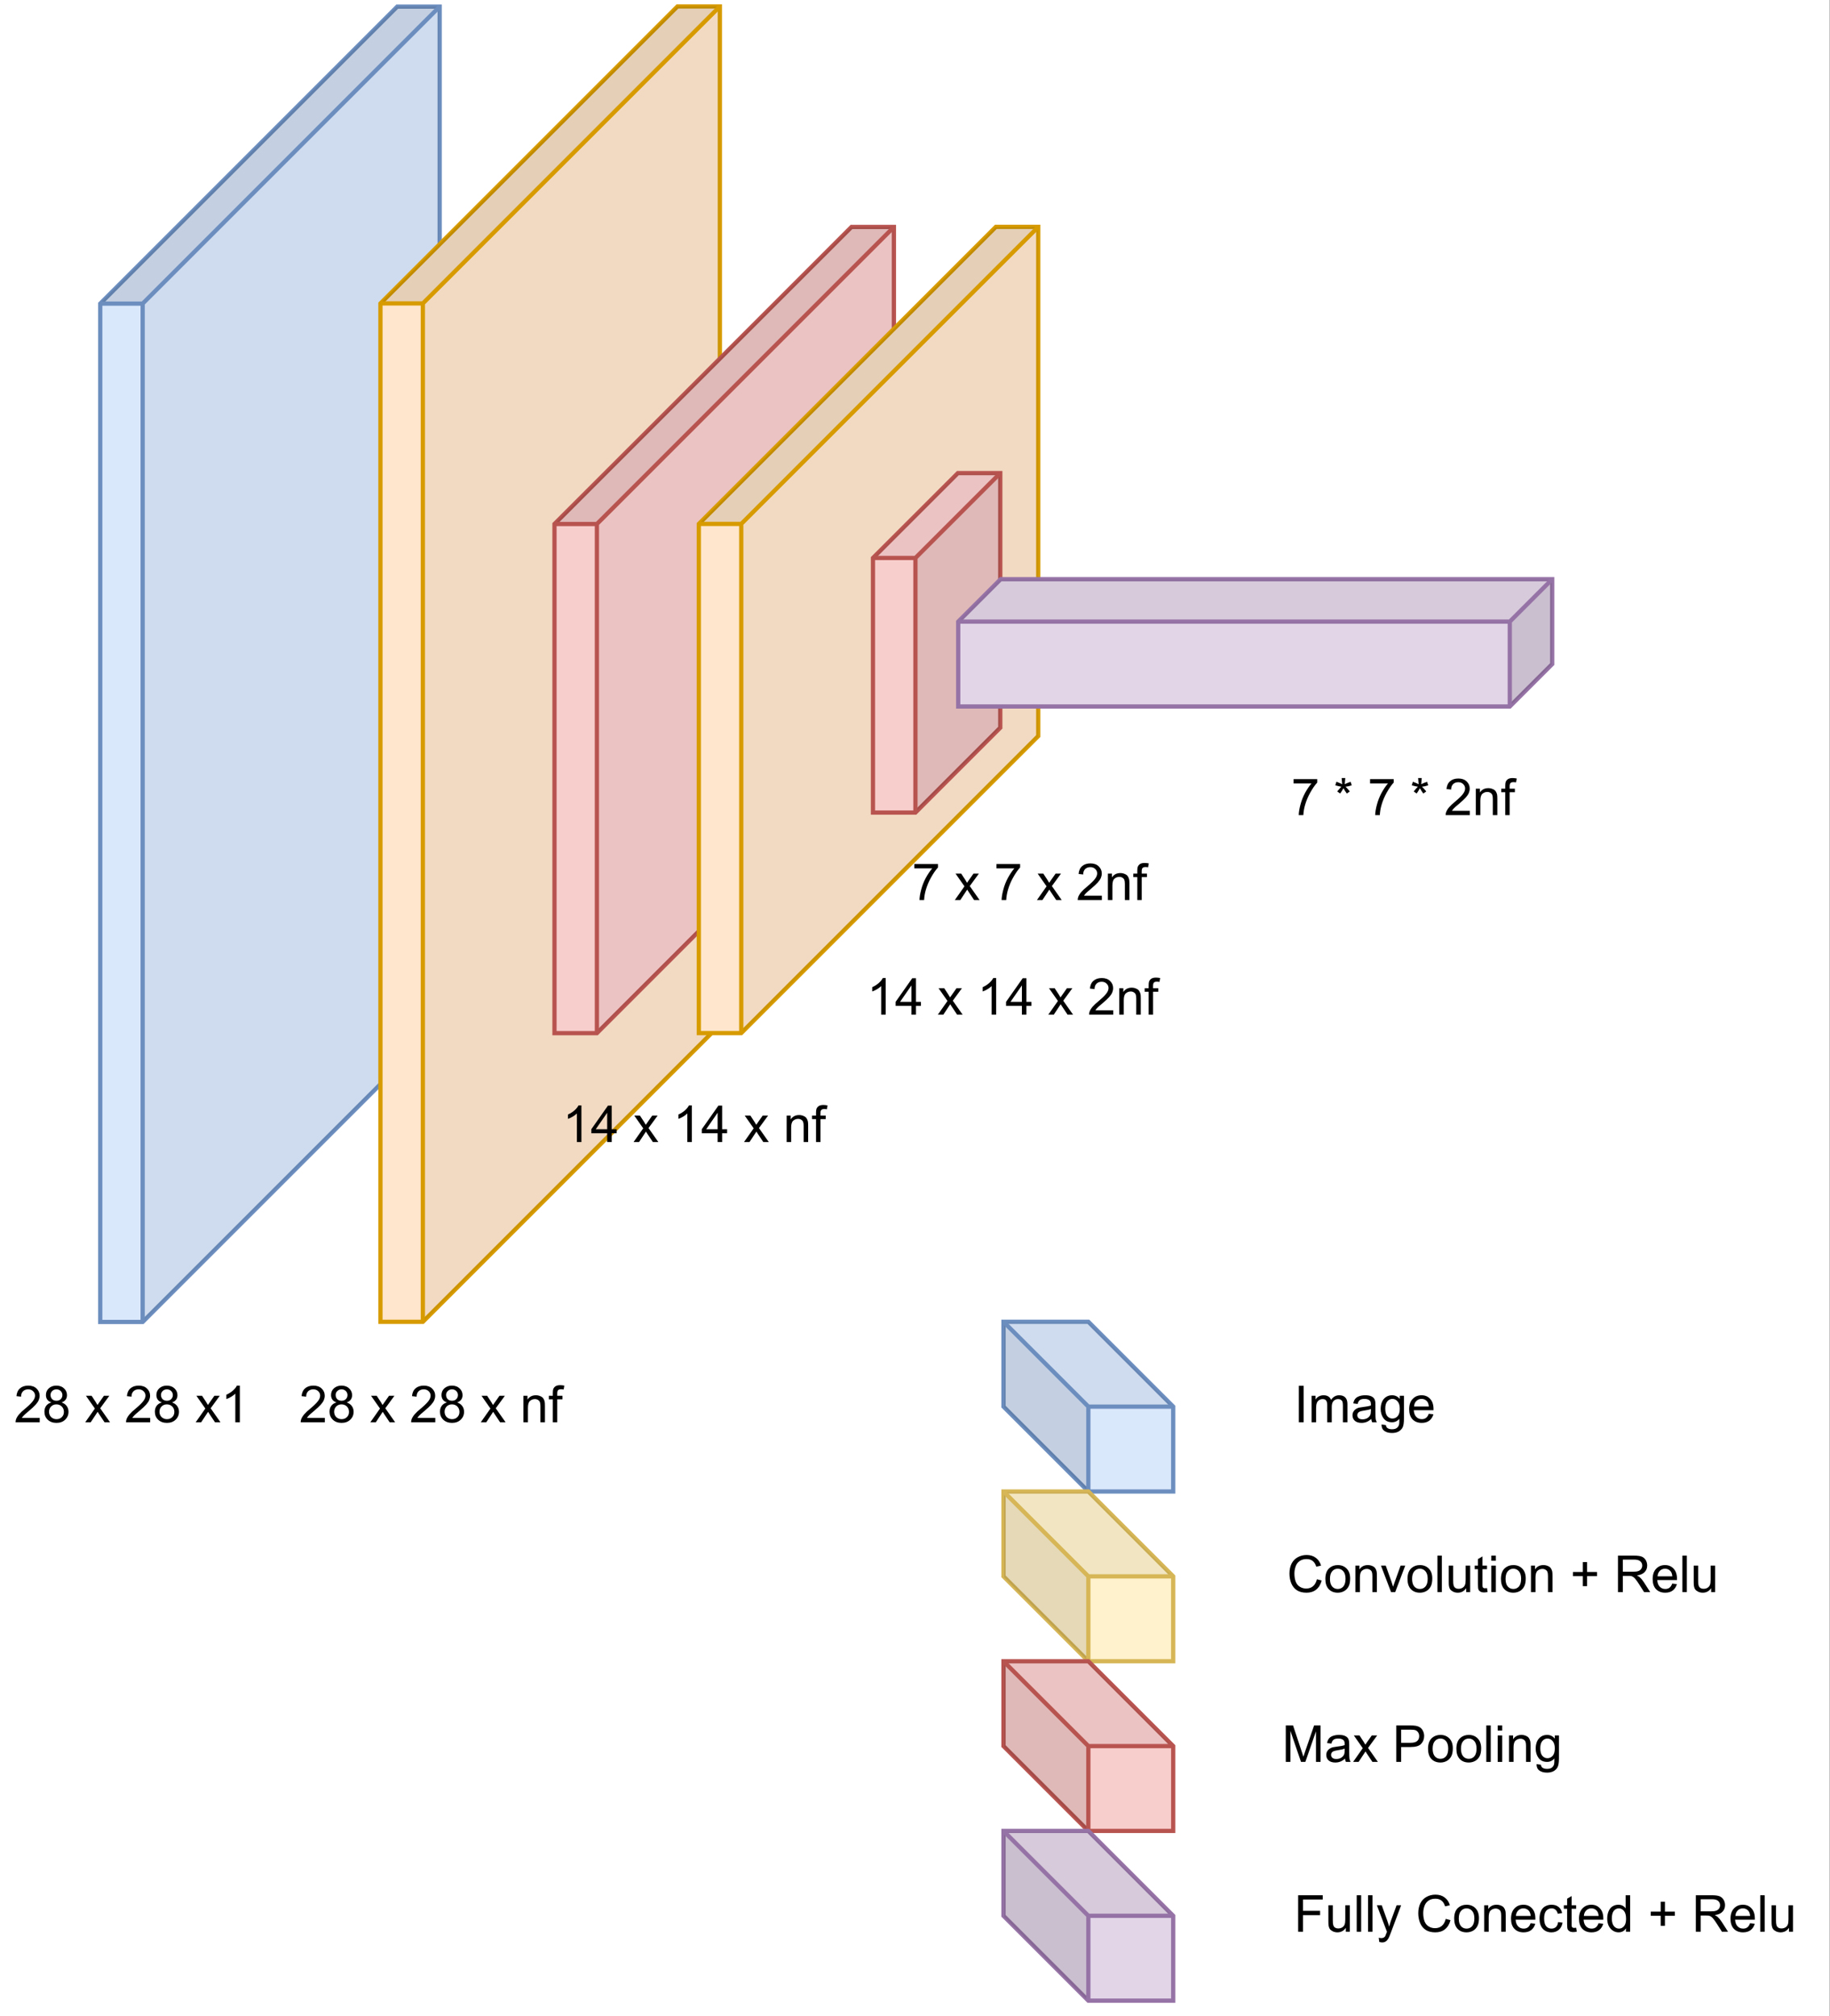 <?xml version="1.0" encoding="UTF-8" standalone="no"?>
<svg 
   width="323.04pt"
   height="355.92pt"
   viewBox="0 0 323.04 355.92"
   version="1.1"
   id="svg462"
   xmlns:xlink="http://www.w3.org/1999/xlink"
   xmlns="http://www.w3.org/2000/svg"
   xmlns:svg="http://www.w3.org/2000/svg" content="%3Cmxfile%20host%3D%22app.diagrams.net%22%20modified%3D%222022-09-03T08%3A51%3A59.606Z%22%20agent%3D%225.0%20(Windows%20NT%2010.0%3B%20Win64%3B%20x64)%20AppleWebKit%2F537.36%20(KHTML%2C%20like%20Gecko)%20Chrome%2F104.0.0.0%20Safari%2F537.36%22%20etag%3D%22DBQ3Vwo1P6f9DS7EEiev%22%20version%3D%2220.2.8%22%20type%3D%22device%22%3E%3Cdiagram%20id%3D%22zTBPTHTilXMJbkxNcMix%22%20name%3D%22Page-1%22%3E5Zpbb9owFMc%2FDS%2BVWvmS62NL23VaK6ZV6p5N7ISsJkapU6CffjZxACdB6ySacJFAOH8fB8e%2Fc3JODAM8nC6%2B5WQ2eRKU8QECdDHAtwOEoIPQQL8AXZaK54NSSPKUGqON8Jx%2BMCNWZkVK2ZtlKIXgMp3ZYiSyjEXS0kiei7ltFgtuf%2BuMJOYbwUZ4jghnDbPfKZWTUnXBlvUDS5OJrHVMSWVrhLcJoWK%2BJeG7AR7mQsiyNV0MGddrVy1LOe5%2BR%2B96XjnL5GcGvDjB5WMiRy8fy2IU%2Fhjmt3%2BuL53yLO%2BEF%2BZ6zWTlsloANe%2BZbkbFWH3czCepZM8zEmltrpgrbSKnXB1B1RyLIqOMPo7XAolek1yro0LyNGNGpyR%2FHanTpFI7BrgCri2ilaotY57OHsyot9I%2FlA%2Fhm1xIIlORqePLEBjDF2MYp5wPBRf56iIwJSyII30CmYtXttXjRQEbx6rHrATLJVvsXGK4Bqccnokpk%2FlSmZgBehqrIcbXIQrK4%2FnGc3Dl2JMtrwmMRoyzJutTb4CqhmH6H3zdM%2BEbx8yLWvlSPxwDsCe%2ByDkwvt658A0i1s53HLiOuye%2Bvl%2FDCxp4Ydgl3uBc8HYSvhDCA%2BMLjy3%2FVgxBXyGKQD1GcfMW3CnCZorVWUHNF4GyARtI1eVLG5u9ZpnQmKwFNhLhaaIjKlLLxZR%2BoxczVdXqtemYppTyXX6Sl85h%2BO2BBrZY4JZ06LWwwF%2FGopkOayzUO4tPl4fn%2FROI73YJpJnA9C1vxWHdOGUg6wrREEEe6plI%2BAki6JSRIGDftVSU9IukqkK2kPgGhH8eQOyUjoDbMxB8BFWZKbVhVVmvKzS7KmOQusxvq8pCz8fE2xNCVKvKnGbigU6XpQBqVtY6mC5MUF2cfFCFrk0k6Duomonn8IKql11DhO0aAbc80rTFjvNVqHAzIR08qjiO0Y4dBG%2Fsufu6z9VReX2jgkeIqpuNghoqB%2FSNCh0fqo6qhzoqp29UzQLw%2B1T%2FTni65UJwYDsHuFm%2FPRH9KPRTCOXZyQmj8OGVXbs5oKWaRuFVpzya25xDkb0LXqz2%2BPUzrLp48Ivx4oTRhKCGBnsHgKa563lfcK7nrRCxSKolOA8%2BGNg%2F8Dhtj6F7o6MON%2F%2FeWPVt%2FQUG3%2F0F%3C%2Fdiagram%3E%3C%2Fmxfile%3E">
  <rect x="0" y="0" width="323.04" height="355.92" fill="#333333" stroke="none"/>
  <defs
     id="defs102">
    <g
       id="g91">
      <g
         id="glyph-0-0" />
      <g
         id="glyph-0-1">
        <path
           d="M 4.531 -0.766 L 4.531 0 L 0.266 0 C 0.266 -0.188 0.297 -0.367 0.359 -0.547 C 0.473 -0.836 0.648 -1.125 0.891 -1.406 C 1.129 -1.688 1.473 -2.008 1.922 -2.375 C 2.617 -2.957 3.086 -3.414 3.328 -3.75 C 3.578 -4.082 3.703 -4.398 3.703 -4.703 C 3.703 -5.016 3.586 -5.273 3.359 -5.484 C 3.141 -5.703 2.852 -5.812 2.5 -5.812 C 2.113 -5.812 1.805 -5.695 1.578 -5.469 C 1.348 -5.238 1.234 -4.922 1.234 -4.516 L 0.422 -4.609 C 0.473 -5.211 0.68 -5.672 1.047 -5.984 C 1.41 -6.305 1.898 -6.469 2.516 -6.469 C 3.129 -6.469 3.613 -6.297 3.969 -5.953 C 4.332 -5.609 4.516 -5.188 4.516 -4.688 C 4.516 -4.426 4.461 -4.172 4.359 -3.922 C 4.254 -3.672 4.078 -3.406 3.828 -3.125 C 3.586 -2.852 3.188 -2.477 2.625 -2 C 2.145 -1.602 1.836 -1.332 1.703 -1.188 C 1.566 -1.039 1.457 -0.898 1.375 -0.766 Z M 4.531 -0.766 "
           id="path3" />
      </g>
      <g
         id="glyph-0-2">
        <path
           d="M 1.594 -3.5 C 1.258 -3.613 1.016 -3.781 0.859 -4 C 0.703 -4.227 0.625 -4.5 0.625 -4.812 C 0.625 -5.281 0.789 -5.672 1.125 -5.984 C 1.469 -6.305 1.914 -6.469 2.469 -6.469 C 3.031 -6.469 3.484 -6.301 3.828 -5.969 C 4.172 -5.645 4.344 -5.25 4.344 -4.781 C 4.344 -4.488 4.266 -4.227 4.109 -4 C 3.953 -3.781 3.711 -3.613 3.391 -3.5 C 3.785 -3.363 4.086 -3.148 4.297 -2.859 C 4.504 -2.578 4.609 -2.238 4.609 -1.844 C 4.609 -1.289 4.41 -0.828 4.016 -0.453 C 3.629 -0.078 3.117 0.109 2.484 0.109 C 1.848 0.109 1.332 -0.078 0.938 -0.453 C 0.551 -0.828 0.359 -1.297 0.359 -1.859 C 0.359 -2.273 0.461 -2.625 0.672 -2.906 C 0.891 -3.195 1.195 -3.395 1.594 -3.5 Z M 1.438 -4.828 C 1.438 -4.523 1.531 -4.273 1.719 -4.078 C 1.914 -3.891 2.172 -3.797 2.484 -3.797 C 2.797 -3.797 3.047 -3.891 3.234 -4.078 C 3.43 -4.273 3.531 -4.516 3.531 -4.797 C 3.531 -5.078 3.43 -5.316 3.234 -5.516 C 3.035 -5.711 2.785 -5.812 2.484 -5.812 C 2.18 -5.812 1.93 -5.711 1.734 -5.516 C 1.535 -5.328 1.438 -5.098 1.438 -4.828 Z M 1.172 -1.859 C 1.172 -1.629 1.223 -1.41 1.328 -1.203 C 1.441 -0.992 1.602 -0.832 1.812 -0.719 C 2.02 -0.602 2.25 -0.547 2.5 -0.547 C 2.875 -0.547 3.18 -0.664 3.422 -0.906 C 3.672 -1.145 3.797 -1.453 3.797 -1.828 C 3.797 -2.211 3.672 -2.531 3.422 -2.781 C 3.172 -3.031 2.852 -3.156 2.469 -3.156 C 2.094 -3.156 1.781 -3.031 1.531 -2.781 C 1.289 -2.531 1.172 -2.223 1.172 -1.859 Z M 1.172 -1.859 "
           id="path6" />
      </g>
      <g
         id="glyph-0-3" />
      <g
         id="glyph-0-4">
        <path
           d="M 0.062 0 L 1.766 -2.422 L 0.188 -4.672 L 1.188 -4.672 L 1.906 -3.578 C 2.031 -3.367 2.133 -3.191 2.219 -3.047 C 2.352 -3.242 2.473 -3.414 2.578 -3.562 L 3.359 -4.672 L 4.312 -4.672 L 2.703 -2.469 L 4.438 0 L 3.469 0 L 2.5 -1.453 L 2.25 -1.844 L 1.031 0 Z M 0.062 0 "
           id="path10" />
      </g>
      <g
         id="glyph-0-5">
        <path
           d="M 3.359 0 L 2.562 0 L 2.562 -5.047 C 2.375 -4.859 2.125 -4.672 1.812 -4.484 C 1.5 -4.305 1.223 -4.176 0.984 -4.094 L 0.984 -4.859 C 1.422 -5.055 1.805 -5.301 2.141 -5.594 C 2.473 -5.895 2.707 -6.188 2.844 -6.469 L 3.359 -6.469 Z M 3.359 0 "
           id="path13" />
      </g>
      <g
         id="glyph-0-6">
        <path
           d="M 0.594 0 L 0.594 -4.672 L 1.312 -4.672 L 1.312 -4 C 1.645 -4.508 2.141 -4.766 2.797 -4.766 C 3.078 -4.766 3.332 -4.711 3.562 -4.609 C 3.801 -4.516 3.977 -4.383 4.094 -4.219 C 4.207 -4.062 4.289 -3.867 4.344 -3.641 C 4.375 -3.492 4.391 -3.238 4.391 -2.875 L 4.391 0 L 3.594 0 L 3.594 -2.844 C 3.594 -3.164 3.562 -3.406 3.5 -3.562 C 3.438 -3.719 3.328 -3.844 3.172 -3.938 C 3.016 -4.039 2.832 -4.094 2.625 -4.094 C 2.289 -4.094 2 -3.984 1.75 -3.766 C 1.508 -3.555 1.391 -3.148 1.391 -2.547 L 1.391 0 Z M 0.594 0 "
           id="path16" />
      </g>
      <g
         id="glyph-0-7">
        <path
           d="M 0.781 0 L 0.781 -4.047 L 0.078 -4.047 L 0.078 -4.672 L 0.781 -4.672 L 0.781 -5.156 C 0.781 -5.477 0.805 -5.711 0.859 -5.859 C 0.941 -6.066 1.078 -6.234 1.266 -6.359 C 1.461 -6.484 1.734 -6.547 2.078 -6.547 C 2.297 -6.547 2.539 -6.52 2.812 -6.469 L 2.688 -5.781 C 2.531 -5.812 2.379 -5.828 2.234 -5.828 C 1.992 -5.828 1.82 -5.773 1.719 -5.672 C 1.613 -5.566 1.562 -5.375 1.562 -5.094 L 1.562 -4.672 L 2.484 -4.672 L 2.484 -4.047 L 1.562 -4.047 L 1.562 0 Z M 0.781 0 "
           id="path19" />
      </g>
      <g
         id="glyph-0-8">
        <path
           d="M 2.906 0 L 2.906 -1.547 L 0.109 -1.547 L 0.109 -2.266 L 3.047 -6.438 L 3.703 -6.438 L 3.703 -2.266 L 4.578 -2.266 L 4.578 -1.547 L 3.703 -1.547 L 3.703 0 Z M 2.906 -2.266 L 2.906 -5.172 L 0.891 -2.266 Z M 2.906 -2.266 "
           id="path22" />
      </g>
      <g
         id="glyph-0-9">
        <path
           d="M 0.422 -5.594 L 0.422 -6.359 L 4.594 -6.359 L 4.594 -5.75 C 4.188 -5.312 3.781 -4.727 3.375 -4 C 2.969 -3.281 2.656 -2.535 2.438 -1.766 C 2.281 -1.234 2.18 -0.645 2.141 0 L 1.328 0 C 1.336 -0.508 1.438 -1.117 1.625 -1.828 C 1.812 -2.547 2.082 -3.238 2.438 -3.906 C 2.801 -4.57 3.18 -5.133 3.578 -5.594 Z M 0.422 -5.594 "
           id="path25" />
      </g>
      <g
         id="glyph-0-10">
        <path
           d="M 0.281 -5.266 L 0.484 -5.891 C 0.953 -5.723 1.289 -5.578 1.5 -5.453 C 1.445 -5.984 1.414 -6.348 1.406 -6.547 L 2.047 -6.547 C 2.035 -6.266 2.004 -5.906 1.953 -5.469 C 2.254 -5.613 2.598 -5.754 2.984 -5.891 L 3.188 -5.266 C 2.812 -5.141 2.445 -5.055 2.094 -5.016 C 2.27 -4.859 2.52 -4.582 2.844 -4.188 L 2.328 -3.812 C 2.148 -4.039 1.945 -4.352 1.719 -4.75 C 1.5 -4.344 1.305 -4.031 1.141 -3.812 L 0.625 -4.188 C 0.969 -4.602 1.211 -4.879 1.359 -5.016 C 0.984 -5.086 0.625 -5.172 0.281 -5.266 Z M 0.281 -5.266 "
           id="path28" />
      </g>
      <g
         id="glyph-0-11">
        <path
           d="M 0.844 0 L 0.844 -6.438 L 1.688 -6.438 L 1.688 0 Z M 0.844 0 "
           id="path31" />
      </g>
      <g
         id="glyph-0-12">
        <path
           d="M 0.594 0 L 0.594 -4.672 L 1.297 -4.672 L 1.297 -4.016 C 1.441 -4.242 1.633 -4.426 1.875 -4.562 C 2.125 -4.695 2.406 -4.766 2.719 -4.766 C 3.062 -4.766 3.344 -4.691 3.562 -4.547 C 3.781 -4.41 3.938 -4.211 4.031 -3.953 C 4.406 -4.492 4.883 -4.766 5.469 -4.766 C 5.938 -4.766 6.297 -4.633 6.547 -4.375 C 6.797 -4.125 6.922 -3.734 6.922 -3.203 L 6.922 0 L 6.125 0 L 6.125 -2.938 C 6.125 -3.258 6.098 -3.488 6.047 -3.625 C 6.004 -3.758 5.914 -3.867 5.781 -3.953 C 5.645 -4.047 5.484 -4.094 5.297 -4.094 C 4.973 -4.094 4.703 -3.984 4.484 -3.766 C 4.266 -3.547 4.156 -3.195 4.156 -2.719 L 4.156 0 L 3.359 0 L 3.359 -3.031 C 3.359 -3.383 3.297 -3.648 3.172 -3.828 C 3.047 -4.004 2.836 -4.094 2.547 -4.094 C 2.316 -4.094 2.109 -4.031 1.922 -3.906 C 1.734 -3.789 1.598 -3.617 1.516 -3.391 C 1.43 -3.172 1.391 -2.848 1.391 -2.422 L 1.391 0 Z M 0.594 0 "
           id="path34" />
      </g>
      <g
         id="glyph-0-13">
        <path
           d="M 3.641 -0.578 C 3.348 -0.328 3.066 -0.148 2.797 -0.047 C 2.523 0.055 2.234 0.109 1.922 0.109 C 1.41 0.109 1.016 -0.016 0.734 -0.266 C 0.461 -0.516 0.328 -0.836 0.328 -1.234 C 0.328 -1.461 0.379 -1.672 0.484 -1.859 C 0.586 -2.047 0.723 -2.195 0.891 -2.312 C 1.055 -2.426 1.242 -2.516 1.453 -2.578 C 1.609 -2.609 1.844 -2.645 2.156 -2.688 C 2.801 -2.758 3.273 -2.852 3.578 -2.969 C 3.578 -3.07 3.578 -3.141 3.578 -3.172 C 3.578 -3.492 3.504 -3.719 3.359 -3.844 C 3.148 -4.031 2.848 -4.125 2.453 -4.125 C 2.078 -4.125 1.801 -4.055 1.625 -3.922 C 1.445 -3.797 1.316 -3.566 1.234 -3.234 L 0.469 -3.328 C 0.531 -3.66 0.641 -3.926 0.797 -4.125 C 0.961 -4.332 1.195 -4.488 1.5 -4.594 C 1.812 -4.707 2.164 -4.766 2.562 -4.766 C 2.969 -4.766 3.289 -4.719 3.531 -4.625 C 3.781 -4.531 3.961 -4.41 4.078 -4.266 C 4.203 -4.129 4.285 -3.953 4.328 -3.734 C 4.359 -3.598 4.375 -3.359 4.375 -3.016 L 4.375 -1.953 C 4.375 -1.223 4.391 -0.758 4.422 -0.562 C 4.453 -0.363 4.52 -0.176 4.625 0 L 3.797 0 C 3.711 -0.164 3.66 -0.359 3.641 -0.578 Z M 3.578 -2.344 C 3.285 -2.227 2.852 -2.129 2.281 -2.047 C 1.957 -1.992 1.727 -1.938 1.594 -1.875 C 1.457 -1.82 1.352 -1.738 1.281 -1.625 C 1.207 -1.508 1.172 -1.383 1.172 -1.25 C 1.172 -1.039 1.25 -0.863 1.406 -0.719 C 1.562 -0.582 1.797 -0.516 2.109 -0.516 C 2.41 -0.516 2.68 -0.582 2.922 -0.719 C 3.16 -0.852 3.336 -1.035 3.453 -1.266 C 3.535 -1.441 3.578 -1.703 3.578 -2.047 Z M 3.578 -2.344 "
           id="path37" />
      </g>
      <g
         id="glyph-0-14">
        <path
           d="M 0.453 0.391 L 1.219 0.5 C 1.25 0.738 1.336 0.91 1.484 1.016 C 1.68 1.16 1.953 1.234 2.297 1.234 C 2.66 1.234 2.941 1.16 3.141 1.016 C 3.336 0.867 3.473 0.664 3.547 0.406 C 3.586 0.238 3.602 -0.098 3.594 -0.609 C 3.25 -0.203 2.82 0 2.312 0 C 1.664 0 1.164 -0.227 0.812 -0.688 C 0.469 -1.156 0.297 -1.711 0.297 -2.359 C 0.297 -2.805 0.375 -3.219 0.531 -3.594 C 0.695 -3.969 0.93 -4.254 1.234 -4.453 C 1.535 -4.66 1.895 -4.766 2.312 -4.766 C 2.863 -4.766 3.316 -4.547 3.672 -4.109 L 3.672 -4.672 L 4.406 -4.672 L 4.406 -0.641 C 4.406 0.086 4.328 0.602 4.172 0.906 C 4.023 1.207 3.789 1.445 3.469 1.625 C 3.156 1.801 2.766 1.891 2.297 1.891 C 1.734 1.891 1.281 1.766 0.938 1.516 C 0.602 1.266 0.441 0.891 0.453 0.391 Z M 1.109 -2.422 C 1.109 -1.805 1.227 -1.359 1.469 -1.078 C 1.707 -0.797 2.008 -0.656 2.375 -0.656 C 2.738 -0.656 3.047 -0.797 3.297 -1.078 C 3.547 -1.359 3.672 -1.797 3.672 -2.391 C 3.672 -2.961 3.539 -3.395 3.281 -3.688 C 3.031 -3.977 2.727 -4.125 2.375 -4.125 C 2.02 -4.125 1.719 -3.977 1.469 -3.688 C 1.227 -3.406 1.109 -2.984 1.109 -2.422 Z M 1.109 -2.422 "
           id="path40" />
      </g>
      <g
         id="glyph-0-15">
        <path
           d="M 3.781 -1.5 L 4.609 -1.406 C 4.473 -0.926 4.227 -0.551 3.875 -0.281 C 3.531 -0.02 3.086 0.109 2.547 0.109 C 1.867 0.109 1.328 -0.098 0.922 -0.516 C 0.523 -0.941 0.328 -1.535 0.328 -2.297 C 0.328 -3.078 0.531 -3.68 0.938 -4.109 C 1.344 -4.547 1.867 -4.766 2.516 -4.766 C 3.141 -4.766 3.645 -4.551 4.031 -4.125 C 4.426 -3.707 4.625 -3.113 4.625 -2.344 C 4.625 -2.289 4.625 -2.219 4.625 -2.125 L 1.141 -2.125 C 1.172 -1.613 1.316 -1.223 1.578 -0.953 C 1.836 -0.68 2.164 -0.547 2.562 -0.547 C 2.852 -0.547 3.098 -0.617 3.297 -0.766 C 3.504 -0.922 3.664 -1.164 3.781 -1.5 Z M 1.188 -2.781 L 3.797 -2.781 C 3.766 -3.176 3.664 -3.473 3.5 -3.672 C 3.25 -3.973 2.922 -4.125 2.516 -4.125 C 2.148 -4.125 1.844 -4 1.594 -3.75 C 1.352 -3.508 1.219 -3.188 1.188 -2.781 Z M 1.188 -2.781 "
           id="path43" />
      </g>
      <g
         id="glyph-0-16">
        <path
           d="M 0.672 0 L 0.672 -6.438 L 1.953 -6.438 L 3.469 -1.875 C 3.613 -1.457 3.719 -1.141 3.781 -0.922 C 3.852 -1.16 3.969 -1.504 4.125 -1.953 L 5.672 -6.438 L 6.812 -6.438 L 6.812 0 L 6 0 L 6 -5.391 L 4.125 0 L 3.359 0 L 1.484 -5.484 L 1.484 0 Z M 0.672 0 "
           id="path46" />
      </g>
      <g
         id="glyph-0-17">
        <path
           d="M 0.688 0 L 0.688 -6.438 L 3.125 -6.438 C 3.551 -6.438 3.879 -6.414 4.109 -6.375 C 4.422 -6.32 4.68 -6.223 4.891 -6.078 C 5.109 -5.93 5.281 -5.723 5.406 -5.453 C 5.539 -5.191 5.609 -4.898 5.609 -4.578 C 5.609 -4.023 5.43 -3.562 5.078 -3.188 C 4.734 -2.812 4.109 -2.625 3.203 -2.625 L 1.547 -2.625 L 1.547 0 Z M 1.547 -3.375 L 3.219 -3.375 C 3.758 -3.375 4.145 -3.477 4.375 -3.688 C 4.613 -3.895 4.734 -4.18 4.734 -4.547 C 4.734 -4.816 4.664 -5.047 4.531 -5.234 C 4.395 -5.43 4.211 -5.562 3.984 -5.625 C 3.848 -5.664 3.582 -5.688 3.188 -5.688 L 1.547 -5.688 Z M 1.547 -3.375 "
           id="path49" />
      </g>
      <g
         id="glyph-0-18">
        <path
           d="M 0.297 -2.328 C 0.297 -3.191 0.535 -3.832 1.016 -4.25 C 1.422 -4.594 1.91 -4.766 2.484 -4.766 C 3.129 -4.766 3.656 -4.555 4.062 -4.141 C 4.469 -3.723 4.672 -3.145 4.672 -2.406 C 4.672 -1.801 4.578 -1.328 4.391 -0.984 C 4.211 -0.641 3.953 -0.367 3.609 -0.172 C 3.266 0.016 2.891 0.109 2.484 0.109 C 1.828 0.109 1.297 -0.098 0.891 -0.516 C 0.492 -0.941 0.297 -1.547 0.297 -2.328 Z M 1.109 -2.328 C 1.109 -1.734 1.238 -1.285 1.5 -0.984 C 1.758 -0.691 2.086 -0.547 2.484 -0.547 C 2.879 -0.547 3.207 -0.691 3.469 -0.984 C 3.727 -1.285 3.859 -1.742 3.859 -2.359 C 3.859 -2.93 3.727 -3.367 3.469 -3.672 C 3.207 -3.973 2.879 -4.125 2.484 -4.125 C 2.086 -4.125 1.758 -3.973 1.5 -3.672 C 1.238 -3.379 1.109 -2.93 1.109 -2.328 Z M 1.109 -2.328 "
           id="path52" />
      </g>
      <g
         id="glyph-0-19">
        <path
           d="M 0.578 0 L 0.578 -6.438 L 1.359 -6.438 L 1.359 0 Z M 0.578 0 "
           id="path55" />
      </g>
      <g
         id="glyph-0-20">
        <path
           d="M 0.594 -5.531 L 0.594 -6.438 L 1.391 -6.438 L 1.391 -5.531 Z M 0.594 0 L 0.594 -4.672 L 1.391 -4.672 L 1.391 0 Z M 0.594 0 "
           id="path58" />
      </g>
      <g
         id="glyph-0-21">
        <path
           d="M 5.297 -2.266 L 6.141 -2.047 C 5.961 -1.348 5.641 -0.812 5.172 -0.438 C 4.711 -0.07 4.145 0.109 3.469 0.109 C 2.781 0.109 2.219 -0.031 1.781 -0.312 C 1.344 -0.594 1.008 -1 0.781 -1.531 C 0.562 -2.07 0.453 -2.648 0.453 -3.266 C 0.453 -3.941 0.578 -4.531 0.828 -5.031 C 1.086 -5.531 1.453 -5.906 1.922 -6.156 C 2.398 -6.414 2.922 -6.547 3.484 -6.547 C 4.129 -6.547 4.672 -6.379 5.109 -6.047 C 5.555 -5.723 5.863 -5.266 6.031 -4.672 L 5.188 -4.484 C 5.039 -4.953 4.828 -5.289 4.547 -5.5 C 4.266 -5.719 3.906 -5.828 3.469 -5.828 C 2.977 -5.828 2.566 -5.707 2.234 -5.469 C 1.898 -5.227 1.664 -4.906 1.531 -4.5 C 1.395 -4.102 1.328 -3.695 1.328 -3.281 C 1.328 -2.727 1.406 -2.242 1.562 -1.828 C 1.727 -1.422 1.977 -1.117 2.312 -0.922 C 2.645 -0.723 3.008 -0.625 3.406 -0.625 C 3.883 -0.625 4.285 -0.758 4.609 -1.031 C 4.941 -1.312 5.172 -1.723 5.297 -2.266 Z M 5.297 -2.266 "
           id="path61" />
      </g>
      <g
         id="glyph-0-22">
        <path
           d="M 1.891 0 L 0.109 -4.672 L 0.953 -4.672 L 1.953 -1.875 C 2.055 -1.57 2.156 -1.258 2.25 -0.938 C 2.32 -1.176 2.422 -1.469 2.547 -1.812 L 3.578 -4.672 L 4.391 -4.672 L 2.625 0 Z M 1.891 0 "
           id="path64" />
      </g>
      <g
         id="glyph-0-23">
        <path
           d="M 3.656 0 L 3.656 -0.688 C 3.289 -0.156 2.797 0.109 2.172 0.109 C 1.898 0.109 1.645 0.055 1.406 -0.047 C 1.164 -0.16 0.984 -0.297 0.859 -0.453 C 0.742 -0.609 0.664 -0.801 0.625 -1.031 C 0.594 -1.188 0.578 -1.438 0.578 -1.781 L 0.578 -4.672 L 1.359 -4.672 L 1.359 -2.078 C 1.359 -1.66 1.379 -1.383 1.422 -1.25 C 1.461 -1.039 1.562 -0.875 1.719 -0.75 C 1.883 -0.633 2.086 -0.578 2.328 -0.578 C 2.566 -0.578 2.789 -0.633 3 -0.75 C 3.207 -0.875 3.352 -1.039 3.438 -1.25 C 3.52 -1.457 3.562 -1.766 3.562 -2.172 L 3.562 -4.672 L 4.359 -4.672 L 4.359 0 Z M 3.656 0 "
           id="path67" />
      </g>
      <g
         id="glyph-0-24">
        <path
           d="M 2.328 -0.703 L 2.438 -0.016 C 2.207 0.035 2.008 0.062 1.844 0.062 C 1.551 0.062 1.328 0.016 1.172 -0.078 C 1.016 -0.172 0.898 -0.289 0.828 -0.438 C 0.766 -0.582 0.734 -0.891 0.734 -1.359 L 0.734 -4.047 L 0.156 -4.047 L 0.156 -4.672 L 0.734 -4.672 L 0.734 -5.828 L 1.531 -6.297 L 1.531 -4.672 L 2.328 -4.672 L 2.328 -4.047 L 1.531 -4.047 L 1.531 -1.328 C 1.531 -1.098 1.539 -0.953 1.562 -0.891 C 1.594 -0.828 1.641 -0.773 1.703 -0.734 C 1.766 -0.691 1.852 -0.672 1.969 -0.672 C 2.062 -0.672 2.18 -0.68 2.328 -0.703 Z M 2.328 -0.703 "
           id="path70" />
      </g>
      <g
         id="glyph-0-25">
        <path
           d="M 2.25 -1.047 L 2.25 -2.812 L 0.5 -2.812 L 0.5 -3.547 L 2.25 -3.547 L 2.25 -5.297 L 3 -5.297 L 3 -3.547 L 4.75 -3.547 L 4.75 -2.812 L 3 -2.812 L 3 -1.047 Z M 2.25 -1.047 "
           id="path73" />
      </g>
      <g
         id="glyph-0-26">
        <path
           d="M 0.703 0 L 0.703 -6.438 L 3.562 -6.438 C 4.133 -6.438 4.57 -6.379 4.875 -6.266 C 5.176 -6.148 5.414 -5.945 5.594 -5.656 C 5.77 -5.363 5.859 -5.039 5.859 -4.688 C 5.859 -4.227 5.707 -3.844 5.406 -3.531 C 5.113 -3.219 4.66 -3.02 4.047 -2.938 C 4.266 -2.82 4.438 -2.711 4.562 -2.609 C 4.812 -2.379 5.047 -2.094 5.266 -1.75 L 6.391 0 L 5.312 0 L 4.453 -1.344 C 4.211 -1.727 4.008 -2.02 3.844 -2.219 C 3.688 -2.426 3.539 -2.57 3.406 -2.656 C 3.281 -2.738 3.156 -2.797 3.031 -2.828 C 2.926 -2.848 2.766 -2.859 2.547 -2.859 L 1.562 -2.859 L 1.562 0 Z M 1.562 -3.594 L 3.391 -3.594 C 3.785 -3.594 4.094 -3.633 4.312 -3.719 C 4.531 -3.801 4.695 -3.93 4.812 -4.109 C 4.926 -4.285 4.984 -4.477 4.984 -4.688 C 4.984 -4.988 4.867 -5.238 4.641 -5.438 C 4.422 -5.633 4.07 -5.734 3.594 -5.734 L 1.562 -5.734 Z M 1.562 -3.594 "
           id="path76" />
      </g>
      <g
         id="glyph-0-27">
        <path
           d="M 0.734 0 L 0.734 -6.438 L 5.078 -6.438 L 5.078 -5.688 L 1.594 -5.688 L 1.594 -3.688 L 4.609 -3.688 L 4.609 -2.922 L 1.594 -2.922 L 1.594 0 Z M 0.734 0 "
           id="path79" />
      </g>
      <g
         id="glyph-0-28">
        <path
           d="M 0.562 1.797 L 0.469 1.062 C 0.645 1.102 0.797 1.125 0.922 1.125 C 1.098 1.125 1.238 1.094 1.344 1.031 C 1.445 0.977 1.535 0.898 1.609 0.797 C 1.648 0.711 1.727 0.516 1.844 0.203 C 1.863 0.16 1.891 0.098 1.922 0.016 L 0.141 -4.672 L 1 -4.672 L 1.969 -1.969 C 2.094 -1.625 2.207 -1.266 2.312 -0.891 C 2.395 -1.242 2.5 -1.598 2.625 -1.953 L 3.625 -4.672 L 4.422 -4.672 L 2.641 0.078 C 2.453 0.586 2.305 0.941 2.203 1.141 C 2.055 1.398 1.895 1.586 1.719 1.703 C 1.539 1.828 1.32 1.891 1.062 1.891 C 0.914 1.891 0.75 1.859 0.562 1.797 Z M 0.562 1.797 "
           id="path82" />
      </g>
      <g
         id="glyph-0-29">
        <path
           d="M 3.641 -1.703 L 4.422 -1.609 C 4.336 -1.066 4.117 -0.645 3.766 -0.344 C 3.41 -0.039 2.977 0.109 2.469 0.109 C 1.832 0.109 1.32 -0.098 0.938 -0.516 C 0.551 -0.93 0.359 -1.531 0.359 -2.312 C 0.359 -2.82 0.441 -3.266 0.609 -3.641 C 0.773 -4.016 1.023 -4.297 1.359 -4.484 C 1.703 -4.672 2.078 -4.766 2.484 -4.766 C 2.984 -4.766 3.395 -4.633 3.719 -4.375 C 4.039 -4.125 4.25 -3.766 4.344 -3.297 L 3.578 -3.172 C 3.504 -3.484 3.375 -3.719 3.188 -3.875 C 3 -4.039 2.773 -4.125 2.516 -4.125 C 2.109 -4.125 1.781 -3.977 1.531 -3.688 C 1.289 -3.406 1.172 -2.957 1.172 -2.344 C 1.172 -1.707 1.289 -1.25 1.531 -0.969 C 1.77 -0.688 2.082 -0.547 2.469 -0.547 C 2.781 -0.547 3.039 -0.641 3.25 -0.828 C 3.457 -1.016 3.586 -1.305 3.641 -1.703 Z M 3.641 -1.703 "
           id="path85" />
      </g>
      <g
         id="glyph-0-30">
        <path
           d="M 3.625 0 L 3.625 -0.594 C 3.32 -0.125 2.883 0.109 2.312 0.109 C 1.945 0.109 1.609 0.004 1.297 -0.203 C 0.984 -0.41 0.738 -0.695 0.562 -1.062 C 0.395 -1.426 0.312 -1.848 0.312 -2.328 C 0.312 -2.797 0.391 -3.219 0.547 -3.594 C 0.703 -3.977 0.93 -4.27 1.234 -4.469 C 1.547 -4.664 1.895 -4.766 2.281 -4.766 C 2.562 -4.766 2.812 -4.707 3.031 -4.594 C 3.25 -4.477 3.426 -4.32 3.562 -4.125 L 3.562 -6.438 L 4.359 -6.438 L 4.359 0 Z M 1.125 -2.328 C 1.125 -1.734 1.25 -1.285 1.5 -0.984 C 1.75 -0.691 2.047 -0.547 2.391 -0.547 C 2.734 -0.547 3.023 -0.688 3.266 -0.969 C 3.516 -1.25 3.641 -1.68 3.641 -2.266 C 3.641 -2.898 3.516 -3.367 3.266 -3.672 C 3.016 -3.973 2.711 -4.125 2.359 -4.125 C 2.004 -4.125 1.707 -3.977 1.469 -3.688 C 1.238 -3.395 1.125 -2.941 1.125 -2.328 Z M 1.125 -2.328 "
           id="path88" />
      </g>
    </g>
    <clipPath
       id="clip-0">
      <path
         clip-rule="nonzero"
         d="M 0 0 L 323 0 L 323 355.922 L 0 355.922 Z M 0 0 "
         id="path93" />
    </clipPath>
    <clipPath
       id="clip-1">
      <path
         clip-rule="nonzero"
         d="M 166 312 L 218 312 L 218 354.477 L 166 354.477 Z M 166 312 "
         id="path96" />
    </clipPath>
    <clipPath
       id="clip-2">
      <path
         clip-rule="nonzero"
         d="M 166 312 L 218 312 L 218 354.477 L 166 354.477 Z M 166 312 "
         id="path99" />
    </clipPath>
  </defs>
  <g
     clip-path="url(#clip-0)"
     id="g106">
    <path
       fill-rule="nonzero"
       fill="#ffffff"
       fill-opacity="1"
       d="M 0,0 H 323 V 355.973 H 0 Z m 0,0"
       id="path104" />
  </g>
  <path
     fill-rule="nonzero"
     fill="rgb(85.489%, 90.979%, 98.819%)"
     fill-opacity="1"
     stroke-width="1"
     stroke-linecap="butt"
     stroke-linejoin="miter"
     stroke="rgb(42.349%, 55.688%, 74.899%)"
     stroke-opacity="1"
     stroke-miterlimit="10"
     d="M -91.999 115.998 L 147.999 115.998 L 218.001 186 L 218.001 195.997 L -22.002 195.997 L -91.999 126.001 Z M -91.999 115.998 "
     transform="matrix(0, 0.749, -0.749, 0, 164.498, 70.071)"
     id="path108" />
  <path
     fill-rule="nonzero"
     fill="rgb(0%, 0%, 0%)"
     fill-opacity="0.051"
     d="M 77.566 1.125 L 77.566 180.984 L 25.105 233.445 L 25.105 53.582 Z M 77.566 1.125 "
     id="path110" />
  <path
     fill-rule="nonzero"
     fill="rgb(0%, 0%, 0%)"
     fill-opacity="0.102"
     d="M 77.566 1.125 L 25.105 53.582 L 17.613 53.582 L 70.07 1.125 Z M 77.566 1.125 "
     id="path112" />
  <path
     fill="none"
     stroke-width="1"
     stroke-linecap="butt"
     stroke-linejoin="miter"
     stroke="rgb(42.349%, 55.688%, 74.899%)"
     stroke-opacity="1"
     stroke-miterlimit="10"
     d="M -22.002 195.997 L -22.002 186 L -91.999 115.998 M -22.002 186 L 218.001 186 "
     transform="matrix(0, 0.749, -0.749, 0, 164.498, 70.071)"
     id="path114" />
  <path
     fill-rule="nonzero"
     fill="rgb(100%, 90.199%, 79.999%)"
     fill-opacity="1"
     stroke-width="1"
     stroke-linecap="butt"
     stroke-linejoin="miter"
     stroke="rgb(84.309%, 60.779%, 0%)"
     stroke-opacity="1"
     stroke-miterlimit="10"
     d="M -25.999 115.999 L 213.999 115.999 L 284.001 186.001 L 284.001 195.998 L 43.998 195.998 L -25.999 126.002 Z M -25.999 115.999 "
     transform="matrix(0, 0.749, -0.749, 0, 213.959, 20.609)"
     id="path116" />
  <path
     fill-rule="nonzero"
     fill="rgb(0%, 0%, 0%)"
     fill-opacity="0.051"
     d="M 127.027 1.125 L 127.027 180.984 L 74.566 233.445 L 74.566 53.582 Z M 127.027 1.125 "
     id="path118" />
  <path
     fill-rule="nonzero"
     fill="rgb(0%, 0%, 0%)"
     fill-opacity="0.102"
     d="M 127.027 1.125 L 74.566 53.582 L 67.074 53.582 L 119.531 1.125 Z M 127.027 1.125 "
     id="path120" />
  <path
     fill="none"
     stroke-width="1"
     stroke-linecap="butt"
     stroke-linejoin="miter"
     stroke="rgb(84.309%, 60.779%, 0%)"
     stroke-opacity="1"
     stroke-miterlimit="10"
     d="M 43.998 195.998 L 43.998 186.001 L -25.999 115.999 M 43.998 186.001 L 284.001 186.001 "
     transform="matrix(0, 0.749, -0.749, 0, 213.959, 20.609)"
     id="path122" />
  <path
     fill-rule="nonzero"
     fill="rgb(97.249%, 80.779%, 79.999%)"
     fill-opacity="1"
     stroke-width="1"
     stroke-linecap="butt"
     stroke-linejoin="miter"
     stroke="rgb(72.159%, 32.939%, 31.369%)"
     stroke-opacity="1"
     stroke-miterlimit="10"
     d="M 75 107.999 L 194.999 107.999 L 265.001 178.001 L 265.001 187.998 L 145.002 187.998 L 75 118.001 Z M 75 107.999 "
     transform="matrix(0, 0.749, -0.749, 0, 238.69, -16.113)"
     id="path124" />
  <path
     fill-rule="nonzero"
     fill="rgb(0%, 0%, 0%)"
     fill-opacity="0.051"
     d="M 157.754 40.094 L 157.754 130.023 L 105.293 182.484 L 105.293 92.555 Z M 157.754 40.094 "
     id="path126" />
  <path
     fill-rule="nonzero"
     fill="rgb(0%, 0%, 0%)"
     fill-opacity="0.102"
     d="M 157.754 40.094 L 105.293 92.555 L 97.801 92.555 L 150.258 40.094 Z M 157.754 40.094 "
     id="path128" />
  <path
     fill="none"
     stroke-width="1"
     stroke-linecap="butt"
     stroke-linejoin="miter"
     stroke="rgb(72.159%, 32.939%, 31.369%)"
     stroke-opacity="1"
     stroke-miterlimit="10"
     d="M 145.002 187.998 L 145.002 178.001 L 75 107.999 M 145.002 178.001 L 265.001 178.001 "
     transform="matrix(0, 0.749, -0.749, 0, 238.69, -16.113)"
     id="path130" />
  <path
     fill-rule="nonzero"
     fill="rgb(100%, 90.199%, 79.999%)"
     fill-opacity="1"
     stroke-width="1"
     stroke-linecap="butt"
     stroke-linejoin="miter"
     stroke="rgb(84.309%, 60.779%, 0%)"
     stroke-opacity="1"
     stroke-miterlimit="10"
     d="M 109 107.998 L 228.999 107.998 L 299.001 178 L 299.001 187.998 L 179.002 187.998 L 109 118.001 Z M 109 107.998 "
     transform="matrix(0, 0.749, -0.749, 0, 264.17, -41.593)"
     id="path132" />
  <path
     fill-rule="nonzero"
     fill="rgb(0%, 0%, 0%)"
     fill-opacity="0.051"
     d="M 183.234 40.094 L 183.234 130.023 L 130.773 182.484 L 130.773 92.555 Z M 183.234 40.094 "
     id="path134" />
  <path
     fill-rule="nonzero"
     fill="rgb(0%, 0%, 0%)"
     fill-opacity="0.102"
     d="M 183.234 40.094 L 130.773 92.555 L 123.281 92.555 L 175.738 40.094 Z M 183.234 40.094 "
     id="path136" />
  <path
     fill="none"
     stroke-width="1"
     stroke-linecap="butt"
     stroke-linejoin="miter"
     stroke="rgb(84.309%, 60.779%, 0%)"
     stroke-opacity="1"
     stroke-miterlimit="10"
     d="M 179.002 187.998 L 179.002 178 L 109 107.998 M 179.002 178 L 299.001 178 "
     transform="matrix(0, 0.749, -0.749, 0, 264.17, -41.593)"
     id="path138" />
  <path
     fill-rule="nonzero"
     fill="rgb(97.249%, 80.779%, 79.999%)"
     fill-opacity="1"
     stroke-width="1"
     stroke-linecap="butt"
     stroke-linejoin="miter"
     stroke="rgb(72.159%, 32.939%, 31.369%)"
     stroke-opacity="1"
     stroke-miterlimit="10"
     d="M 205 110.998 L 214.997 110.998 L 235.003 130.998 L 235.003 191.002 L 225 191.002 L 205 171.002 Z M 205 110.998 "
     transform="matrix(-0.749, 0, 0, 0.749, 330.119, 0.375)"
     id="path140" />
  <path
     fill-rule="nonzero"
     fill="rgb(0%, 0%, 0%)"
     fill-opacity="0.051"
     d="M 176.488 83.559 L 168.996 83.559 L 154.004 98.547 L 161.5 98.547 Z M 176.488 83.559 "
     id="path142" />
  <path
     fill-rule="nonzero"
     fill="rgb(0%, 0%, 0%)"
     fill-opacity="0.102"
     d="M 176.488 83.559 L 161.5 98.547 L 161.5 143.516 L 176.488 128.527 Z M 176.488 83.559 "
     id="path144" />
  <path
     fill="none"
     stroke-width="1"
     stroke-linecap="butt"
     stroke-linejoin="miter"
     stroke="rgb(72.159%, 32.939%, 31.369%)"
     stroke-opacity="1"
     stroke-miterlimit="10"
     d="M 225 191.002 L 225 130.998 L 205 110.998 M 225 130.998 L 235.003 130.998 "
     transform="matrix(-0.749, 0, 0, 0.749, 330.119, 0.375)"
     id="path146" />
  <g
     fill="#000000"
     fill-opacity="1"
     id="g168">
    <use
       xlink:href="#glyph-0-1"
       x="2.482"
       y="251.056"
       id="use148" />
    <use
       xlink:href="#glyph-0-2"
       x="7.484"
       y="251.056"
       id="use150" />
    <use
       xlink:href="#glyph-0-3"
       x="12.485"
       y="251.056"
       id="use152" />
    <use
       xlink:href="#glyph-0-4"
       x="14.984"
       y="251.056"
       id="use154" />
    <use
       xlink:href="#glyph-0-3"
       x="19.481"
       y="251.056"
       id="use156" />
    <use
       xlink:href="#glyph-0-1"
       x="21.979"
       y="251.056"
       id="use158" />
    <use
       xlink:href="#glyph-0-2"
       x="26.981"
       y="251.056"
       id="use160" />
    <use
       xlink:href="#glyph-0-3"
       x="31.982"
       y="251.056"
       id="use162" />
    <use
       xlink:href="#glyph-0-4"
       x="34.481"
       y="251.056"
       id="use164" />
    <use
       xlink:href="#glyph-0-5"
       x="38.977"
       y="251.056"
       id="use166" />
  </g>
  <g
     fill="#000000"
     fill-opacity="1"
     id="g194">
    <use
       xlink:href="#glyph-0-1"
       x="52.811"
       y="251.056"
       id="use170" />
    <use
       xlink:href="#glyph-0-2"
       x="57.812"
       y="251.056"
       id="use172" />
    <use
       xlink:href="#glyph-0-3"
       x="62.814"
       y="251.056"
       id="use174" />
    <use
       xlink:href="#glyph-0-4"
       x="65.312"
       y="251.056"
       id="use176" />
    <use
       xlink:href="#glyph-0-3"
       x="69.809"
       y="251.056"
       id="use178" />
    <use
       xlink:href="#glyph-0-1"
       x="72.307"
       y="251.056"
       id="use180" />
    <use
       xlink:href="#glyph-0-2"
       x="77.309"
       y="251.056"
       id="use182" />
    <use
       xlink:href="#glyph-0-3"
       x="82.31"
       y="251.056"
       id="use184" />
    <use
       xlink:href="#glyph-0-4"
       x="84.809"
       y="251.056"
       id="use186" />
    <use
       xlink:href="#glyph-0-3"
       x="89.305"
       y="251.056"
       id="use188" />
    <use
       xlink:href="#glyph-0-6"
       x="91.804"
       y="251.056"
       id="use190" />
    <use
       xlink:href="#glyph-0-7"
       x="96.805"
       y="251.056"
       id="use192" />
  </g>
  <g
     fill="#000000"
     fill-opacity="1"
     id="g220">
    <use
       xlink:href="#glyph-0-5"
       x="99.275"
       y="201.594"
       id="use196" />
    <use
       xlink:href="#glyph-0-8"
       x="104.276"
       y="201.594"
       id="use198" />
    <use
       xlink:href="#glyph-0-3"
       x="109.278"
       y="201.594"
       id="use200" />
    <use
       xlink:href="#glyph-0-4"
       x="111.776"
       y="201.594"
       id="use202" />
    <use
       xlink:href="#glyph-0-3"
       x="116.273"
       y="201.594"
       id="use204" />
    <use
       xlink:href="#glyph-0-5"
       x="118.771"
       y="201.594"
       id="use206" />
    <use
       xlink:href="#glyph-0-8"
       x="123.773"
       y="201.594"
       id="use208" />
    <use
       xlink:href="#glyph-0-3"
       x="128.774"
       y="201.594"
       id="use210" />
    <use
       xlink:href="#glyph-0-4"
       x="131.273"
       y="201.594"
       id="use212" />
    <use
       xlink:href="#glyph-0-3"
       x="135.769"
       y="201.594"
       id="use214" />
    <use
       xlink:href="#glyph-0-6"
       x="138.268"
       y="201.594"
       id="use216" />
    <use
       xlink:href="#glyph-0-7"
       x="143.269"
       y="201.594"
       id="use218" />
  </g>
  <g
     fill="#000000"
     fill-opacity="1"
     id="g248">
    <use
       xlink:href="#glyph-0-5"
       x="152.987"
       y="179.111"
       id="use222" />
    <use
       xlink:href="#glyph-0-8"
       x="157.989"
       y="179.111"
       id="use224" />
    <use
       xlink:href="#glyph-0-3"
       x="162.99"
       y="179.111"
       id="use226" />
    <use
       xlink:href="#glyph-0-4"
       x="165.489"
       y="179.111"
       id="use228" />
    <use
       xlink:href="#glyph-0-3"
       x="169.985"
       y="179.111"
       id="use230" />
    <use
       xlink:href="#glyph-0-5"
       x="172.484"
       y="179.111"
       id="use232" />
    <use
       xlink:href="#glyph-0-8"
       x="177.485"
       y="179.111"
       id="use234" />
    <use
       xlink:href="#glyph-0-3"
       x="182.487"
       y="179.111"
       id="use236" />
    <use
       xlink:href="#glyph-0-4"
       x="184.985"
       y="179.111"
       id="use238" />
    <use
       xlink:href="#glyph-0-3"
       x="189.482"
       y="179.111"
       id="use240" />
    <use
       xlink:href="#glyph-0-1"
       x="191.98"
       y="179.111"
       id="use242" />
    <use
       xlink:href="#glyph-0-6"
       x="196.982"
       y="179.111"
       id="use244" />
    <use
       xlink:href="#glyph-0-7"
       x="201.983"
       y="179.111"
       id="use246" />
  </g>
  <g
     fill="#000000"
     fill-opacity="1"
     id="g272">
    <use
       xlink:href="#glyph-0-9"
       x="160.985"
       y="158.877"
       id="use250" />
    <use
       xlink:href="#glyph-0-3"
       x="165.986"
       y="158.877"
       id="use252" />
    <use
       xlink:href="#glyph-0-4"
       x="168.485"
       y="158.877"
       id="use254" />
    <use
       xlink:href="#glyph-0-3"
       x="172.981"
       y="158.877"
       id="use256" />
    <use
       xlink:href="#glyph-0-9"
       x="175.48"
       y="158.877"
       id="use258" />
    <use
       xlink:href="#glyph-0-3"
       x="180.481"
       y="158.877"
       id="use260" />
    <use
       xlink:href="#glyph-0-4"
       x="182.98"
       y="158.877"
       id="use262" />
    <use
       xlink:href="#glyph-0-3"
       x="187.476"
       y="158.877"
       id="use264" />
    <use
       xlink:href="#glyph-0-1"
       x="189.975"
       y="158.877"
       id="use266" />
    <use
       xlink:href="#glyph-0-6"
       x="194.976"
       y="158.877"
       id="use268" />
    <use
       xlink:href="#glyph-0-7"
       x="199.978"
       y="158.877"
       id="use270" />
  </g>
  <path
     fill-rule="nonzero"
     fill="rgb(88.239%, 83.53%, 90.59%)"
     fill-opacity="1"
     stroke-width="1"
     stroke-linecap="butt"
     stroke-linejoin="miter"
     stroke="rgb(58.82%, 45.099%, 65.099%)"
     stroke-opacity="1"
     stroke-miterlimit="10"
     d="M 224.999 136.001 L 355 136.001 L 364.997 145.999 L 364.997 165.999 L 235.001 165.999 L 224.999 156.001 Z M 224.999 136.001 "
     transform="matrix(-0.749, 0, 0, 0.749, 442.532, 0.375)"
     id="path274" />
  <path
     fill-rule="nonzero"
     fill="rgb(0%, 0%, 0%)"
     fill-opacity="0.051"
     d="M 273.914 102.297 L 176.488 102.297 L 168.996 109.789 L 266.418 109.789 Z M 273.914 102.297 "
     id="path276" />
  <path
     fill-rule="nonzero"
     fill="rgb(0%, 0%, 0%)"
     fill-opacity="0.102"
     d="M 273.914 102.297 L 266.418 109.789 L 266.418 124.777 L 273.914 117.285 Z M 273.914 102.297 "
     id="path278" />
  <path
     fill="none"
     stroke-width="1"
     stroke-linecap="butt"
     stroke-linejoin="miter"
     stroke="rgb(58.82%, 45.099%, 65.099%)"
     stroke-opacity="1"
     stroke-miterlimit="10"
     d="M 235.001 165.999 L 235.001 145.999 L 224.999 136.001 M 235.001 145.999 L 364.997 145.999 "
     transform="matrix(-0.749, 0, 0, 0.749, 442.532, 0.375)"
     id="path280" />
  <g
     fill="#000000"
     fill-opacity="1"
     id="g304">
    <use
       xlink:href="#glyph-0-9"
       x="227.929"
       y="143.889"
       id="use282" />
    <use
       xlink:href="#glyph-0-3"
       x="232.931"
       y="143.889"
       id="use284" />
    <use
       xlink:href="#glyph-0-10"
       x="235.429"
       y="143.889"
       id="use286" />
    <use
       xlink:href="#glyph-0-3"
       x="238.929"
       y="143.889"
       id="use288" />
    <use
       xlink:href="#glyph-0-9"
       x="241.427"
       y="143.889"
       id="use290" />
    <use
       xlink:href="#glyph-0-3"
       x="246.429"
       y="143.889"
       id="use292" />
    <use
       xlink:href="#glyph-0-10"
       x="248.927"
       y="143.889"
       id="use294" />
    <use
       xlink:href="#glyph-0-3"
       x="252.427"
       y="143.889"
       id="use296" />
    <use
       xlink:href="#glyph-0-1"
       x="254.926"
       y="143.889"
       id="use298" />
    <use
       xlink:href="#glyph-0-6"
       x="259.927"
       y="143.889"
       id="use300" />
    <use
       xlink:href="#glyph-0-7"
       x="264.929"
       y="143.889"
       id="use302" />
  </g>
  <path
     fill-rule="nonzero"
     fill="rgb(85.489%, 90.979%, 98.819%)"
     fill-opacity="1"
     stroke-width="1"
     stroke-linecap="butt"
     stroke-linejoin="miter"
     stroke="rgb(42.349%, 55.688%, 74.899%)"
     stroke-opacity="1"
     stroke-miterlimit="10"
     d="M 236.001 311.001 L 256 311.001 L 276 331.001 L 276 351.001 L 256 351.001 L 236.001 331.001 Z M 236.001 311.001 "
     transform="matrix(0.749, 0, 0, 0.749, 0.375, 0.375)"
     id="path306" />
  <path
     fill-rule="nonzero"
     fill="rgb(0%, 0%, 0%)"
     fill-opacity="0.051"
     d="M 177.238 233.445 L 192.227 233.445 L 207.215 248.434 L 192.227 248.434 Z M 177.238 233.445 "
     id="path308" />
  <path
     fill-rule="nonzero"
     fill="rgb(0%, 0%, 0%)"
     fill-opacity="0.102"
     d="M 177.238 233.445 L 192.227 248.434 L 192.227 263.422 L 177.238 248.434 Z M 177.238 233.445 "
     id="path310" />
  <path
     fill="none"
     stroke-width="1"
     stroke-linecap="butt"
     stroke-linejoin="miter"
     stroke="rgb(42.349%, 55.688%, 74.899%)"
     stroke-opacity="1"
     stroke-miterlimit="10"
     d="M 256 351.001 L 256 331.001 L 236.001 311.001 M 256 331.001 L 276 331.001 "
     transform="matrix(0.749, 0, 0, 0.749, 0.375, 0.375)"
     id="path312" />
  <path
     fill-rule="nonzero"
     fill="rgb(100%, 94.899%, 79.999%)"
     fill-opacity="1"
     stroke-width="1"
     stroke-linecap="butt"
     stroke-linejoin="miter"
     stroke="rgb(83.919%, 71.37%, 33.73%)"
     stroke-opacity="1"
     stroke-miterlimit="10"
     d="M 236.001 351.001 L 256 351.001 L 276 371.001 L 276 391.001 L 256 391.001 L 236.001 371.001 Z M 236.001 351.001 "
     transform="matrix(0.749, 0, 0, 0.749, 0.375, 0.375)"
     id="path314" />
  <path
     fill-rule="nonzero"
     fill="rgb(0%, 0%, 0%)"
     fill-opacity="0.051"
     d="M 177.238 263.422 L 192.227 263.422 L 207.215 278.41 L 192.227 278.41 Z M 177.238 263.422 "
     id="path316" />
  <path
     fill-rule="nonzero"
     fill="rgb(0%, 0%, 0%)"
     fill-opacity="0.102"
     d="M 177.238 263.422 L 192.227 278.41 L 192.227 293.398 L 177.238 278.41 Z M 177.238 263.422 "
     id="path318" />
  <path
     fill="none"
     stroke-width="1"
     stroke-linecap="butt"
     stroke-linejoin="miter"
     stroke="rgb(83.919%, 71.37%, 33.73%)"
     stroke-opacity="1"
     stroke-miterlimit="10"
     d="M 256 391.001 L 256 371.001 L 236.001 351.001 M 256 371.001 L 276 371.001 "
     transform="matrix(0.749, 0, 0, 0.749, 0.375, 0.375)"
     id="path320" />
  <path
     fill-rule="nonzero"
     fill="rgb(97.249%, 80.779%, 79.999%)"
     fill-opacity="1"
     stroke-width="1"
     stroke-linecap="butt"
     stroke-linejoin="miter"
     stroke="rgb(72.159%, 32.939%, 31.369%)"
     stroke-opacity="1"
     stroke-miterlimit="10"
     d="M 236.001 391.001 L 256 391.001 L 276 411.001 L 276 431 L 256 431 L 236.001 411.001 Z M 236.001 391.001 "
     transform="matrix(0.749, 0, 0, 0.749, 0.375, 0.375)"
     id="path322" />
  <path
     fill-rule="nonzero"
     fill="rgb(0%, 0%, 0%)"
     fill-opacity="0.051"
     d="M 177.238 293.398 L 192.227 293.398 L 207.215 308.387 L 192.227 308.387 Z M 177.238 293.398 "
     id="path324" />
  <path
     fill-rule="nonzero"
     fill="rgb(0%, 0%, 0%)"
     fill-opacity="0.102"
     d="M 177.238 293.398 L 192.227 308.387 L 192.227 323.375 L 177.238 308.387 Z M 177.238 293.398 "
     id="path326" />
  <path
     fill="none"
     stroke-width="1"
     stroke-linecap="butt"
     stroke-linejoin="miter"
     stroke="rgb(72.159%, 32.939%, 31.369%)"
     stroke-opacity="1"
     stroke-miterlimit="10"
     d="M 256 431 L 256 411.001 L 236.001 391.001 M 256 411.001 L 276 411.001 "
     transform="matrix(0.749, 0, 0, 0.749, 0.375, 0.375)"
     id="path328" />
  <path
     fill-rule="nonzero"
     fill="rgb(88.239%, 83.53%, 90.59%)"
     fill-opacity="1"
     d="M 177.238 323.375 L 192.227 323.375 L 207.215 338.363 L 207.215 353.352 L 192.227 353.352 L 177.238 338.363 Z M 177.238 323.375 "
     id="path330" />
  <g
     clip-path="url(#clip-1)"
     id="g334">
    <path
       fill="none"
       stroke-width="1"
       stroke-linecap="butt"
       stroke-linejoin="miter"
       stroke="#9673a6"
       stroke-opacity="1"
       stroke-miterlimit="10"
       d="m 236.001,431 h 20 l 20,20 v 20 h -20 l -20,-20 z m 0,0"
       transform="matrix(0.749,0,0,0.749,0.375,0.375)"
       id="path332" />
  </g>
  <path
     fill-rule="nonzero"
     fill="rgb(0%, 0%, 0%)"
     fill-opacity="0.051"
     d="M 177.238 323.375 L 192.227 323.375 L 207.215 338.363 L 192.227 338.363 Z M 177.238 323.375 "
     id="path336" />
  <path
     fill-rule="nonzero"
     fill="rgb(0%, 0%, 0%)"
     fill-opacity="0.102"
     d="M 177.238 323.375 L 192.227 338.363 L 192.227 353.352 L 177.238 338.363 Z M 177.238 323.375 "
     id="path338" />
  <g
     clip-path="url(#clip-2)"
     id="g342">
    <path
       fill="none"
       stroke-width="1"
       stroke-linecap="butt"
       stroke-linejoin="miter"
       stroke="#9673a6"
       stroke-opacity="1"
       stroke-miterlimit="10"
       d="m 256,471 v -20 l -20,-20 m 20,20 h 20"
       transform="matrix(0.749,0,0,0.749,0.375,0.375)"
       id="path340" />
  </g>
  <g
     fill="#000000"
     fill-opacity="1"
     id="g354">
    <use
       xlink:href="#glyph-0-11"
       x="228.433"
       y="251.056"
       id="use344" />
    <use
       xlink:href="#glyph-0-12"
       x="230.931"
       y="251.056"
       id="use346" />
    <use
       xlink:href="#glyph-0-13"
       x="238.422"
       y="251.056"
       id="use348" />
    <use
       xlink:href="#glyph-0-14"
       x="243.424"
       y="251.056"
       id="use350" />
    <use
       xlink:href="#glyph-0-15"
       x="248.425"
       y="251.056"
       id="use352" />
  </g>
  <g
     fill="#000000"
     fill-opacity="1"
     id="g378">
    <use
       xlink:href="#glyph-0-16"
       x="226.301"
       y="311.009"
       id="use356" />
    <use
       xlink:href="#glyph-0-13"
       x="233.793"
       y="311.009"
       id="use358" />
    <use
       xlink:href="#glyph-0-4"
       x="238.794"
       y="311.009"
       id="use360" />
    <use
       xlink:href="#glyph-0-3"
       x="243.291"
       y="311.009"
       id="use362" />
    <use
       xlink:href="#glyph-0-17"
       x="245.789"
       y="311.009"
       id="use364" />
    <use
       xlink:href="#glyph-0-18"
       x="251.788"
       y="311.009"
       id="use366" />
    <use
       xlink:href="#glyph-0-18"
       x="256.789"
       y="311.009"
       id="use368" />
    <use
       xlink:href="#glyph-0-19"
       x="261.791"
       y="311.009"
       id="use370" />
    <use
       xlink:href="#glyph-0-20"
       x="263.788"
       y="311.009"
       id="use372" />
    <use
       xlink:href="#glyph-0-6"
       x="265.786"
       y="311.009"
       id="use374" />
    <use
       xlink:href="#glyph-0-14"
       x="270.788"
       y="311.009"
       id="use376" />
  </g>
  <g
     fill="#000000"
     fill-opacity="1"
     id="g416">
    <use
       xlink:href="#glyph-0-21"
       x="227.168"
       y="281.032"
       id="use380" />
    <use
       xlink:href="#glyph-0-18"
       x="233.662"
       y="281.032"
       id="use382" />
    <use
       xlink:href="#glyph-0-6"
       x="238.664"
       y="281.032"
       id="use384" />
    <use
       xlink:href="#glyph-0-22"
       x="243.665"
       y="281.032"
       id="use386" />
    <use
       xlink:href="#glyph-0-18"
       x="248.162"
       y="281.032"
       id="use388" />
    <use
       xlink:href="#glyph-0-19"
       x="253.163"
       y="281.032"
       id="use390" />
    <use
       xlink:href="#glyph-0-23"
       x="255.161"
       y="281.032"
       id="use392" />
    <use
       xlink:href="#glyph-0-24"
       x="260.163"
       y="281.032"
       id="use394" />
    <use
       xlink:href="#glyph-0-20"
       x="262.661"
       y="281.032"
       id="use396" />
    <use
       xlink:href="#glyph-0-18"
       x="264.659"
       y="281.032"
       id="use398" />
    <use
       xlink:href="#glyph-0-6"
       x="269.661"
       y="281.032"
       id="use400" />
    <use
       xlink:href="#glyph-0-3"
       x="274.662"
       y="281.032"
       id="use402" />
    <use
       xlink:href="#glyph-0-25"
       x="277.161"
       y="281.032"
       id="use404" />
    <use
       xlink:href="#glyph-0-3"
       x="282.413"
       y="281.032"
       id="use406" />
    <use
       xlink:href="#glyph-0-26"
       x="284.911"
       y="281.032"
       id="use408" />
    <use
       xlink:href="#glyph-0-15"
       x="291.406"
       y="281.032"
       id="use410" />
    <use
       xlink:href="#glyph-0-19"
       x="296.407"
       y="281.032"
       id="use412" />
    <use
       xlink:href="#glyph-0-23"
       x="298.405"
       y="281.032"
       id="use414" />
  </g>
  <g
     fill="#000000"
     fill-opacity="1"
     id="g460">
    <use
       xlink:href="#glyph-0-27"
       x="228.421"
       y="340.986"
       id="use418" />
    <use
       xlink:href="#glyph-0-23"
       x="233.914"
       y="340.986"
       id="use420" />
    <use
       xlink:href="#glyph-0-19"
       x="238.916"
       y="340.986"
       id="use422" />
    <use
       xlink:href="#glyph-0-19"
       x="240.914"
       y="340.986"
       id="use424" />
    <use
       xlink:href="#glyph-0-28"
       x="242.912"
       y="340.986"
       id="use426" />
    <use
       xlink:href="#glyph-0-3"
       x="247.408"
       y="340.986"
       id="use428" />
    <use
       xlink:href="#glyph-0-21"
       x="249.907"
       y="340.986"
       id="use430" />
    <use
       xlink:href="#glyph-0-18"
       x="256.401"
       y="340.986"
       id="use432" />
    <use
       xlink:href="#glyph-0-6"
       x="261.403"
       y="340.986"
       id="use434" />
    <use
       xlink:href="#glyph-0-15"
       x="266.404"
       y="340.986"
       id="use436" />
    <use
       xlink:href="#glyph-0-29"
       x="271.406"
       y="340.986"
       id="use438" />
    <use
       xlink:href="#glyph-0-24"
       x="275.902"
       y="340.986"
       id="use440" />
    <use
       xlink:href="#glyph-0-15"
       x="278.401"
       y="340.986"
       id="use442" />
    <use
       xlink:href="#glyph-0-30"
       x="283.402"
       y="340.986"
       id="use444" />
    <use
       xlink:href="#glyph-0-3"
       x="288.404"
       y="340.986"
       id="use446" />
    <use
       xlink:href="#glyph-0-25"
       x="290.902"
       y="340.986"
       id="use448" />
    <use
       xlink:href="#glyph-0-3"
       x="296.154"
       y="340.986"
       id="use450" />
    <use
       xlink:href="#glyph-0-26"
       x="298.653"
       y="340.986"
       id="use452" />
    <use
       xlink:href="#glyph-0-15"
       x="305.147"
       y="340.986"
       id="use454" />
    <use
       xlink:href="#glyph-0-19"
       x="310.149"
       y="340.986"
       id="use456" />
    <use
       xlink:href="#glyph-0-23"
       x="312.147"
       y="340.986"
       id="use458" />
  </g>
</svg>
